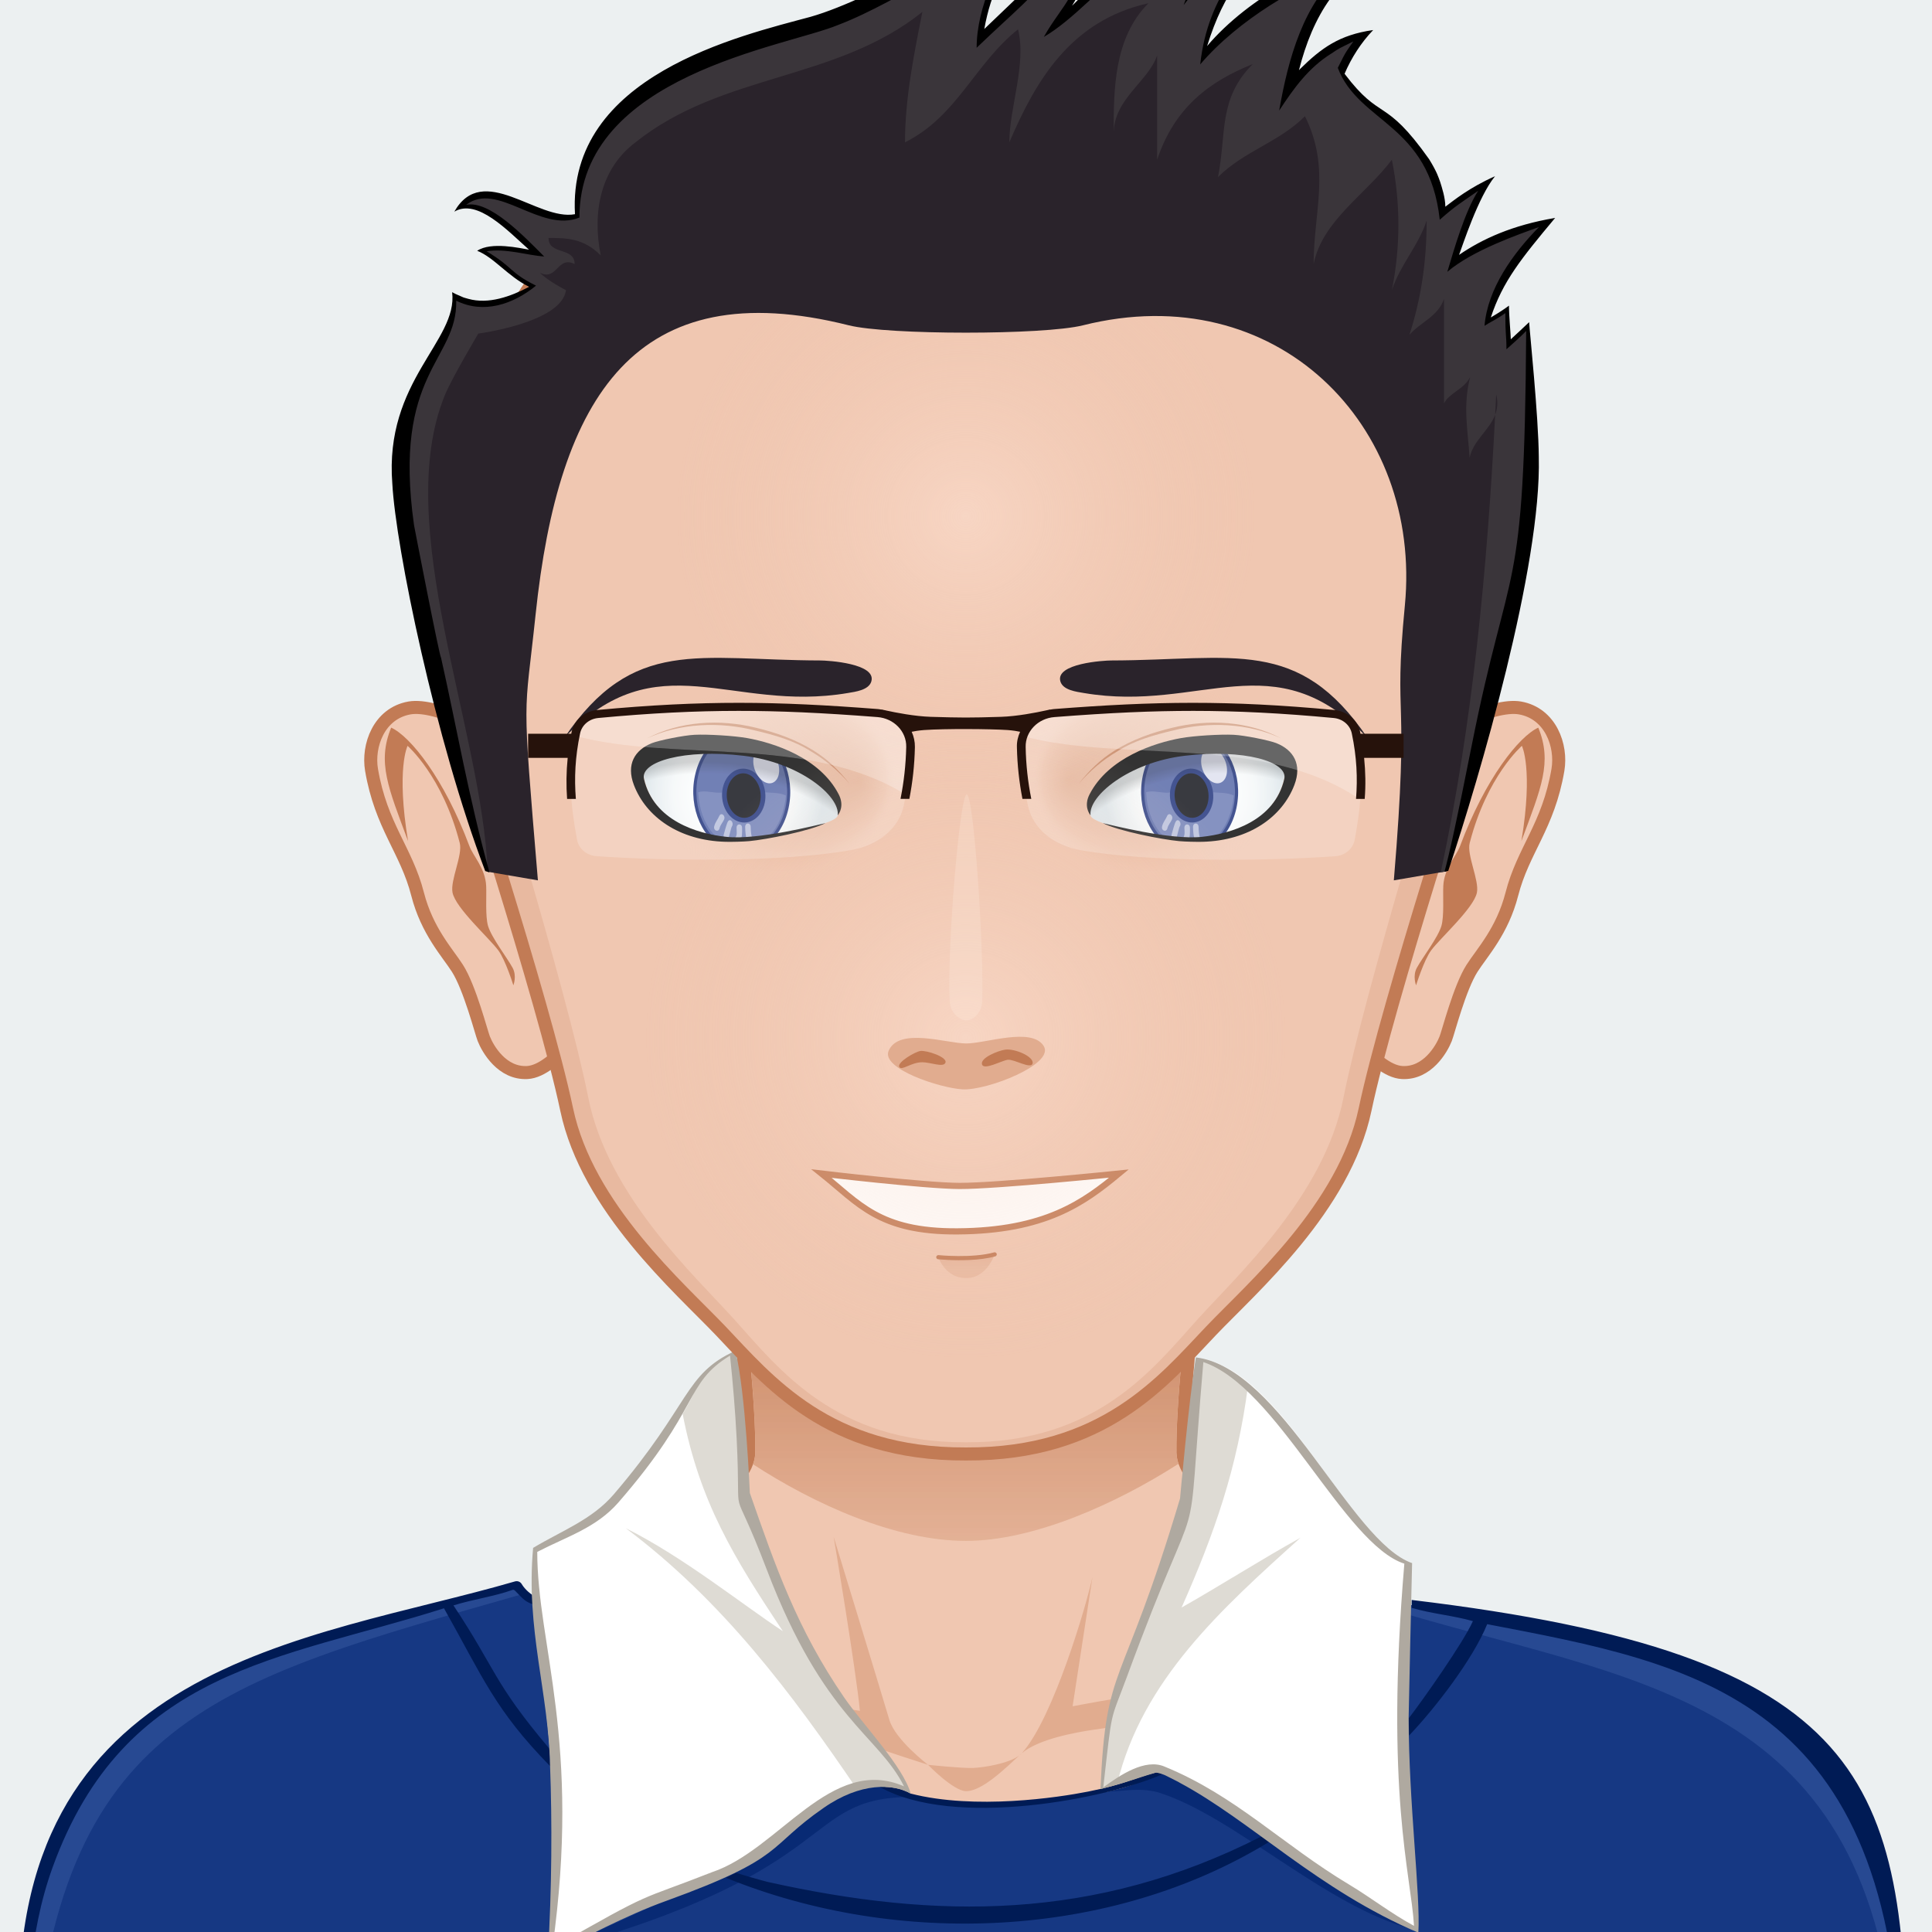 <svg xmlns="http://www.w3.org/2000/svg" version="1.1" width="800px" height="800px" xlink="http://www.w3.org/1999/xlink" style="overflow:hidden!important;"><rect width="100%" height="100%" fill="#808080" stroke="none"/><g id="svga-group-wrapper" transform="scale(4 4)"><g id="svga-group-backs-single"><path id="SvgjsPath2874" d="M225 225H-25V-25h250V225z" fill="#ecf0f1" stroke-width="none" opacity="1"></path></g><g id="svga-group-subwrapper" transform="matrix(0.9 0 0 0.9 9.986 10.234) translate(1.6365788271696354e-16 -6)"><g id="svga-group-hair-back" transform="rotate(1e-7 100 150)"><path id="SvgjsPath3874" d="M100.5,100.5h-1v-1h1V100.5z" fill="#2a232b" stroke-width="none" opacity="1"></path></g><g id="svga-group-humanbody-single"><path id="SvgjsPath2890" d="M195.417 199.778c-2.196-4.746-8.195-11.779-14.86-13.722 -8.239-2.403-26.837-5.308-33.733-6.923 -5.528-1.296-16.662-11.294-20.564-14.65 -0.7-0.6-1.273-1.839-1.287-2.76 -0.139-10.864 4.195-39.724 4.195-39.724H100 70.833c0 0 4.334 28.859 4.193 39.724 -0.011 0.921-0.587 2.16-1.285 2.76 -3.902 3.356-15.036 13.354-20.564 14.65 -6.897 1.615-25.495 4.619-33.733 7.022 -6.667 1.942-12.664 8.876-14.86 13.622 -3.708 8.008-4.584 22.5-4.584 35h100 100C200 222.278 199.123 207.786 195.417 199.778z" fill="#f0c7b1" stroke-width="none" opacity="1" stroke="none"></path><path id="SvgjsPath2891" d="M159.156 184.058c24.342 3.542 34.586 8.708 37.794 50.721H200c0-12.5-0.877-26.992-4.583-35 -2.196-4.746-8.195-11.779-14.86-13.722 -8.239-2.403-26.837-5.308-33.733-6.923 -5.528-1.296-18.242-12.069-21.643-16.35 3.36 4.704 12.791 15.605 21.054 18.46C150.188 182.61 153.48 183.232 159.156 184.058zM53.766 181.244c8.263-2.854 17.693-13.756 21.054-18.46 -3.4 4.28-16.114 15.054-21.643 16.35 -6.896 1.615-25.494 4.619-33.733 7.022 -6.665 1.942-12.664 8.876-14.86 13.622 -3.706 8.008-4.583 22.5-4.583 35h3.05c3.188-41.744 13.475-47.183 37.794-50.721C46.52 183.232 49.813 182.61 53.766 181.244z" fill="#ffe4d6" stroke-width="none" opacity="1" stroke="none"></path><path id="SvgjsPath2892" d="M95.646 197.62c0 0-5.074-1.609-7.083-2.379 -10.449-4.009-44.395-6.607-44.395-6.607s35.754 1.419 43.644 2.779c-0.458-4.767-3.017-20.004-3.017-20.004s5.149 16.815 6.409 21.057C91.878 194.734 95.646 197.62 95.646 197.62zM106.445 196.278c-0.089 0.073-0.191 0.168-0.302 0.268C106.256 196.461 106.358 196.372 106.445 196.278zM95.646 197.62c0 0 2.893 2.992 4.347 3.03 1.91 0.051 4.828-2.899 6.151-4.104 -1.265 0.957-4.159 1.391-5.31 1.436C99.504 198.033 95.646 197.62 95.646 197.62zM116.664 190.101c-1.545 0.248-4.386 0.789-4.386 0.789l2.287-14.89c-0.646 3.071-4.474 16.211-8.12 20.278 1.91-1.616 6.158-2.391 8.324-2.704 10.236-1.484 10.232-1.483 41.062-4.94C155.831 188.634 126.76 188.479 116.664 190.101z" fill="#e1ac8f" stroke-width="none" opacity="1" stroke="none"></path><path id="SvgjsPath2893" d="M195.417 199.778c-2.196-4.746-8.195-11.779-14.86-13.722 -8.239-2.403-26.837-5.308-33.733-6.923 -5.528-1.296-16.662-11.294-20.564-14.65 -0.7-0.6-1.273-1.839-1.287-2.76 -0.139-10.864 4.195-39.724 4.195-39.724H100 70.833c0 0 4.334 28.859 4.193 39.724 -0.011 0.921-0.587 2.16-1.285 2.76 -3.902 3.356-15.036 13.354-20.564 14.65 -6.897 1.615-25.495 4.619-33.733 7.022 -6.667 1.942-12.664 8.876-14.86 13.622 -3.708 8.008-4.584 22.5-4.584 35h100 100C200 222.278 199.123 207.786 195.417 199.778z" fill="none" stroke="#c27b55" stroke-width="1.5" opacity="1"></path></g><g id="svga-group-chinshadow-single"><path id="SvgjsPath3145" d="M75.517 163.052c6.979 4.54 16.307 8.814 24.485 8.814 7.828 0 17.345-4.309 24.458-8.869 -0.145-0.428-0.233-0.862-0.239-1.264 -0.126-9.877 3.345-34.021 4.076-38.983H71.703c0.73 4.963 4.202 29.106 4.074 38.982C75.772 162.146 75.676 162.603 75.517 163.052z" fill="url(#SvgjsLinearGradient3146)" opacity="1"></path></g><g id="svga-group-clothes-single" ><path id="SvgjsPath4252" d="M151.119 179.24c-1.169 17.511 0.778 37.348 0.778 37.348 -8.557-3.703-24.938-17.078-29.373-18.164 -4.474 2.39-7.042 2.32-8.15 2.601 -6.551 1.097-16.591 2.793-24.333-1.148 -2.057 0.038-4.301 0.78-6.503 2.433 -14.313 10.724-24.088 11.687-31.542 16.842 1.802-30.226-1.067-29.88-1.743-40.21 -1.313-0.494-1.503-0.686-2.198-1.931 -11.285 3.505-33.28 6.635-44.27 17.565 -9.797 9.743-12.963 25.098-11.355 39.018 60.296-0.651 154.574-1.435 215.17-0.838C208.484 188.103 184.687 187.925 151.119 179.24z" fill="#163883" stroke-width="none" opacity="1"></path><path id="SvgjsPath4253" d="M122.058 200.77c-2.26-0.563-4.039-0.075-5.735-0.076 1.416-0.26 3.443-0.796 6.202-2.27 3.903 0.958 20.003 13.108 28.935 18.133C141.348 213.958 130.793 203.448 122.058 200.77zM93.658 201.305c-1.216-0.361-2.424-0.823-3.617-1.429 -2.057 0.038-4.301 0.78-6.503 2.433 -11.353 8.505-23.97 13.47-30.718 16.655C86.366 209.735 80.769 201.455 93.658 201.305z" fill="#082a74" stroke-width="none" opacity="1"></path><path id="SvgjsPath4254" d="M49.185 177.937c-35.389 10.12-53.816 14.299-56.599 55.654 -0.052 0.001-0.105 0.002-0.158 0.002 -0.609-5.283-0.528-10.772 0.34-16.083 1.416-8.686 4.938-16.889 11.016-22.935 10.99-10.931 32.985-14.061 44.27-17.565C48.092 177.08 49.149 177.871 49.185 177.937zM151.119 179.24c-0.009 0.138-0.216 0.975-0.224 1.111 27.9 8.159 54.292 10.078 56.23 52.399 0.155 0.001 0.317 0.003 0.473 0.004C208.484 188.103 182.822 184.752 151.119 179.24z" fill="#274992" stroke-width="none" opacity="1"></path><path id="SvgjsPath4255" d="M208.188 233.074c0 0-30.844 0.408-51.32 0.528 -13.87 0.089-27.734 0.164-41.604 0.223 -89.418 0.32-93.853-0.081-123.482-0.081 0 0-0.512-2.865-0.628-5.683 -1.741-42.366 33.358-44.661 56.99-51.536 0.296-0.086 0.613 0.04 0.769 0.306 0.404 0.69 1.153 1.216 1.216 1.248 0.01 0.362 0.032 0.714 0.055 1.078 -0.876-0.331-1.002-0.491-1.999-1.523 -0.093-0.1-0.197-0.18-0.322-0.136 -2.094 0.759-4.597 1.094-6.8 1.789 4.908 7.375 4.512 8.756 11.027 16.468 0.009 0.097 0.075 1.446 0.087 2.015 -6.347-6.477-7.729-10.213-12.204-18.152 -18.695 5.934-36.75 6.94-45.03 29.829 -2.725 7.542-3.244 16.485-2.368 24.214 65.178-0.707 149.228-1.39 214.963-0.839 -0.768-42.858-23.644-46.791-47.574-51.378 -1.633 4.021-5.957 9.634-8.979 12.803 -0.022-0.649-0.043-1.313-0.055-1.962 1.651-2.145 6.289-8.719 7.391-11.192 -2.355-0.663-4.701-0.836-7.045-1.528 0-0.312 0-0.606 0-0.905C203.73 184.932 208.188 199.237 208.188 233.074zM122.621 198.697c-0.242-0.101-0.483-0.165-0.728-0.197 -2.59 0.632-3.484 1.342-7.833 2.2 -3.443 0.681-12.983 2.123-20.4 0.233 0.039 0.108 0 0 0 0 -1.128-0.623-2.23-0.805-3.57-0.773C98.597 204.991 116.228 201.534 122.621 198.697zM134.848 206.507c-0.298-0.211-0.584-0.419-0.869-0.641 -19.135 9.753-37.45 9.533-56.787 5.223 -1.223-0.318-2.434-0.674-3.635-1.047 -0.374 0.198-0.759 0.398-1.157 0.571C92.217 218.667 116.646 217.646 134.848 206.507z" fill="#001b55" stroke-width="none" opacity="1"></path><path id="SvgjsPath4256" d="M52.045 219.328c1.863-31.071-2.873-33.865-1.708-46.65 3.715-2.175 7.4-2.84 9.259-5.004 8.871-10.374 7.834-14.805 13.599-17.518 1.146 4.797 1.841 16.058 1.848 16.205 4.352 12.899 7.315 18.411 10.881 23.596 2.071 3.004 6.493 7.614 7.551 10.751 -2.126-1.067-5.81-1.07-9.892 1.774 -6.618 4.571-4.228 5.659-18.017 10.661C60.675 214.903 56.454 217.294 52.045 219.328zM150.818 192.144c-0.004-0.317 0.354-16.318 0.396-17.648 -7.095-2.599-14.646-22.281-24.338-23.615 -2.861 17.897 0.537 11.463-7.986 33.135 -2.105 5.354-2.9 7.377-3.289 16.253 0.218-0.057 0.595-0.158 0.614-0.158l0 0c2.938-0.774 3.918-1.239 5.703-1.721 0.912 0.188 2.43 0.969 2.712 1.193l-0.008-0.012c8.231 4.395 15.909 12.32 27.32 17.195C152.173 212.465 150.818 201.795 150.818 192.144z" fill="#ffffff" stroke-width="none" opacity="1"></path><path id="SvgjsPath4257" d="M117.407 199.781c-0.363 0.104-0.75 0.211-1.192 0.328 -0.02 0-0.396 0.102-0.614 0.158 0.389-8.876 1.184-10.899 3.289-16.253 8.523-21.672 5.125-15.237 7.986-33.135 1.941 0.266 3.798 1.415 5.582 3.085 -1.227 9.5-3.84 17-7.646 25.567 4.461-2.522 9.298-5.611 13.672-8.026C129.391 179.69 120.304 187.877 117.407 199.781zM93.475 200.708c-1.059-3.137-5.48-7.747-7.551-10.751 -3.566-5.185-6.529-10.696-10.881-23.596 -0.007-0.147-0.702-11.408-1.848-16.205 -3.646 1.714-3.34 2.955-5.771 7.11 1.958 10.127 5.915 16.565 11.527 24.985 -4.784-3.154-11.462-8.545-18.071-11.847 11.134 8.348 19.139 19.045 26.653 30.108C89.972 199.77 92.066 200.003 93.475 200.708z" fill="#dedbd4" stroke-width="none" opacity="1"></path><path id="SvgjsPath4258" d="M86.015 189.896c-5.437-7.907-7.91-15.09-10.862-23.54 0 0-0.482-11.635-1.662-16.356 -5.941 2.726-5.056 6.065-13.979 16.499 -2.523 2.937-5.948 4.17-9.286 6.17 -0.856 9.399 1.783 16.584 1.95 25.104 0.238 6.276 0.213 14.08-0.253 21.732 4.45-2.042 8.725-4.477 13.68-6.258 13.805-5.006 11.434-6.111 18.043-10.674 4.265-2.973 8.018-2.779 10.014-1.64C92.757 197.76 88.146 192.987 86.015 189.896zM70.813 209.965c-8.755 3.447-6.354 1.844-18.373 8.736 3.358-23.819-1.74-34.836-1.74-45.571 3.458-1.789 6.78-2.763 9.33-5.682 9.546-10.978 7.557-13.666 12.843-16.896 0.331 3.15 0.595 6.323 0.761 9.506 0.563 11.263-0.939 3.57 3.492 15.177 6.549 17.153 12.799 18.935 15.762 24.862C84.479 196.433 78.493 207.405 70.813 209.965zM150.93 192.142c-0.006-0.438 0.389-17.628 0.397-17.721 -7.108-2.46-15.008-22.473-24.872-23.66 -0.834 5.126-1.819 16.224-1.819 16.224 -6.725 22.526-8.516 18.624-9.153 33.432 0.003 0 0.713-0.197 0.76-0.2 2.804-0.74 3.87-1.207 5.651-1.716 0.281 0.055 0.739 0.195 1.013 0.316 0.038 0.02 1.7 0.839 1.664 0.851 8.283 4.426 15.938 12.374 27.474 17.26C152.314 212.718 150.93 201.899 150.93 192.142zM144.088 211.398c-7.721-4.629-13.066-10.239-21.258-13.583 -2.219-0.936-5.073 0.968-7.025 2.402 1.077-9.418 0.707-7.281 2.708-12.69 9.219-25.037 6.64-10.866 8.801-36.229 8.454 2.822 16.191 20.952 23.12 23.187 -2.226 26.343 0.761 35.685 1.113 41.66C148.972 214.759 146.59 212.896 144.088 211.398z" fill="#afa9a0" stroke-width="none" opacity="1"></path></g><g id="svga-group-head" transform="rotate(1e-7 100 150)"><g id="svga-group-ears-left" ><path id="SvgjsPath3879" d="M47.218 81.505c-0.967-2.487-8.082-6.002-11.21-5.447 -3.538 0.627-4.838 4.356-4.369 7.119 1.103 6.487 3.996 9.219 5.296 14.286 1.096 4.273 3.433 6.732 4.588 8.548 1.42 2.228 2.73 7.341 3.023 8.087 0.463 1.18 2.103 4.043 5.002 3.896 3.333-0.172 7.545-6.688 7.614-8.135C57.544 102.009 49.733 87.979 47.218 81.505z" fill="#f0c7b1" stroke="#c27b55" stroke-width="1.5" opacity="1"></path><path id="SvgjsPath3880" d="M47.953 107.96c0 0 0.429-1.071-0.094-2.022 -0.672-1.223-2.423-3.468-2.821-4.811 -0.325-1.098-0.16-3.445-0.213-4.593 -0.094-2.03-1.492-3.42-1.927-4.585 -2.914-7.793-6.792-12.623-9-13.626 -1.633 3.989-0.339 6.907 1.94 13.045 -1.375-8.342-0.054-10.95-0.054-10.95s4.018 3.465 6.001 11.172c0.359 1.391-1.111 4.294-0.83 5.705 0.352 1.772 4.184 5.201 5.257 6.635C47.049 105.047 47.953 107.96 47.953 107.96z" fill="#c27b55" stroke-width="none" opacity="1"></path></g><g id="svga-group-ears-right" ><path id="SvgjsPath3881" d="M152.52 81.505c0.967-2.487 8.082-6.002 11.211-5.447 3.539 0.627 4.838 4.356 4.369 7.119 -1.104 6.487-3.996 9.219-5.297 14.286 -1.096 4.273-3.434 6.732-4.588 8.548 -1.42 2.228-2.73 7.341-3.023 8.087 -0.463 1.18-2.104 4.043-5.002 3.896 -3.332-0.172-7.545-6.688-7.613-8.135C142.193 102.009 150.006 87.979 152.52 81.505z" fill="#f0c7b1" stroke="#c27b55" stroke-width="1.5" opacity="1"></path><path id="SvgjsPath3882" d="M151.785 107.96c0 0-0.43-1.071 0.094-2.022 0.672-1.223 2.424-3.468 2.82-4.811 0.324-1.098 0.16-3.445 0.215-4.593 0.094-2.03 1.49-3.42 1.926-4.585 2.914-7.793 6.793-12.623 9-13.626 1.633 3.989 0.338 6.907-1.939 13.045 1.375-8.342 0.053-10.95 0.053-10.95s-4.018 3.465-6.002 11.172c-0.357 1.391 1.111 4.294 0.83 5.705 -0.352 1.772-4.184 5.201-5.256 6.635C152.689 105.047 151.785 107.96 151.785 107.96z" fill="#c27b55" stroke-width="none" opacity="1"></path></g><g id="svga-group-faceshape-wrap" ><g id="svga-group-faceshape-single" ><path id="SvgjsPath3142" d="M100.002 0.867C66.384 0.92 39.082 28.536 39.134 62.56c0.009 5.403 0.704 10.642 2.002 15.634h0.001c0.012 0.054 10.289 31.434 12.948 44.055 2.38 11.298 12.959 20.462 17.72 25.456 5.47 5.742 12.307 14.237 28.197 14.162 15.889 0.075 22.727-8.42 28.197-14.162 4.761-4.994 15.34-14.158 17.72-25.456 2.659-12.621 12.937-44 12.947-44.055h0.002c1.298-4.992 1.994-10.231 2.002-15.634C160.923 28.536 133.62 0.92 100.002 0.867z" fill="#f0c7b1" stroke-width="none" opacity="1"></path><path id="SvgjsPath3143" d="M133.47 11.063c14.604 11.197 24.131 29.487 24.1 50.155 -0.008 5.403-0.664 10.643-1.892 15.634h-0.002c-0.011 0.054-9.73 31.432-12.246 44.052 -2.251 11.3-12.256 20.462-16.76 25.458 -5.173 5.742-11.64 14.237-26.667 14.162 -15.028 0.075-21.495-8.42-26.668-14.162 -4.502-4.996-14.508-14.158-16.759-25.458 -2.516-12.62-12.235-43.998-12.247-44.052h-0.001c-1.228-4.992-1.885-10.231-1.893-15.634 -0.03-20.668 9.497-38.958 24.101-50.154 -16.522 11.041-27.433 29.982-27.4 51.496 0.009 5.403 0.704 10.642 2.002 15.634h0.001c0.012 0.054 10.289 31.434 12.948 44.055 2.38 11.298 12.959 20.462 17.72 25.456 5.47 5.742 12.307 14.237 28.197 14.162 15.889 0.075 22.727-8.42 28.197-14.162 4.761-4.994 15.34-14.158 17.72-25.456 2.659-12.621 12.937-44 12.947-44.055h0.002c1.298-4.992 1.994-10.231 2.002-15.634C160.903 41.046 149.992 22.104 133.47 11.063z" fill="#e8b9a0" stroke-width="none" opacity="1"></path><path id="SvgjsPath3144" d="M100.002 0.867C66.384 0.92 39.082 28.536 39.134 62.56c0.009 5.403 0.704 10.642 2.002 15.634h0.001c0.012 0.054 10.289 31.434 12.948 44.055 2.38 11.298 12.959 20.462 17.72 25.456 5.47 5.742 12.307 14.237 28.197 14.162 15.889 0.075 22.727-8.42 28.197-14.162 4.761-4.994 15.34-14.158 17.72-25.456 2.659-12.621 12.937-44 12.947-44.055h0.002c1.298-4.992 1.994-10.231 2.002-15.634C160.923 28.536 133.62 0.92 100.002 0.867z" fill="none" stroke="#c27b55" stroke-width="1.5" opacity="1"></path></g></g><g id="svga-group-mouth-single" transform="matrix(0.95 0 0 0.95 5.025 6.781) translate(0 -1)"><path id="SvgjsPath4292" d="M100.2 142.947c-2.832 0.144-3.644-2.753-3.644-2.753s3.931 0.565 6.991-0.353C103.548 139.842 102.692 142.822 100.2 142.947z" fill="url(#SvgjsLinearGradient4293)" opacity="1"></path><path id="SvgjsPath4296" d="M100.488 140.76c-1.984 0.1-3.765-0.077-3.877-0.089 -0.138-0.014-0.238-0.136-0.224-0.272 0.015-0.138 0.143-0.233 0.274-0.224 0.041 0.003 4.096 0.405 6.738-0.337 0.131-0.032 0.271 0.041 0.309 0.174s-0.04 0.27-0.173 0.308C102.601 140.582 101.517 140.708 100.488 140.76z" fill="#c27b55" stroke-width="none" opacity="1"></path><path id="SvgjsPath4297" d="M82.5 130.299c0 0 12.532 1.486 16.718 1.499 4.553 0.012 19.282-1.499 19.282-1.499 -4.258 3.534-8.943 6.932-19.555 6.999C89.453 137.359 87.021 133.912 82.5 130.299z" fill="#ffffff" stroke-width="none" opacity="1"></path><path id="SvgjsPath4298" d="M82.5 130.299c0 0 12.532 1.486 16.718 1.499 4.553 0.012 19.282-1.499 19.282-1.499 -4.258 3.534-8.943 6.932-19.555 6.999C89.453 137.359 87.021 133.912 82.5 130.299z" fill="none" stroke="#c27b55" stroke-width="0.75" opacity="1"></path></g><g id="svga-group-eyes-left" transform="matrix(0.9 0 0 0.9 7.398 8.087) translate(0 2)"><g id="svga-group-eyesback-left"><path id="SvgjsPath3208" d="M61.752 82.523c-0.506-2.285 5.191-3.973 12.711-3.051 7.518 0.923 12.738 5.524 12.052 7.844 -0.38 1.286-10.639 3.245-14.253 2.847C68.598 89.758 62.974 88.04 61.752 82.523z" fill="url(#SvgjsRadialGradient3209)" opacity="1"></path></g><g id="svga-group-eyesiriswrapper-left" transform="translate(0.25 0.25)"><g id="svga-group-eyesiriscontrol-left" transform="translate(9.999999961429751e-8 5.838672220806777e-17)"><g id="svga-group-eyesiris-left" transform="matrix(0.8 0 0 0.8 14.8 16.8)"><path id="SvgjsPath3308" d="M81.235 86.526c-1.086 5.079-5.203 8.071-9.202 6.676 -3.996-1.394-6.356-6.647-5.269-11.727 1.085-5.083 5.211-8.075 9.208-6.679C79.965 76.189 82.322 81.442 81.235 86.526z" fill="#4e60a3" stroke="#152975" stroke-width="0.5" opacity="1"></path><path id="SvgjsPath3309" d="M81.056 84.591c-0.553 5.639-3.844 8.577-7.441 8.271 -3.323-0.285-6.293-3.404-6.57-8.791 1.15-0.42 2.676 0.263 4.014 0.002 -0.003 0.062-0.02 0.117-0.021 0.18 -0.109 2.068 1.195 3.87 2.908 4.017 1.72 0.146 3.197-1.419 3.303-3.486 0.012-0.269-0.001-0.534-0.033-0.789C78.409 84.225 79.869 83.999 81.056 84.591z" fill="#6777b2" stroke-width="none" opacity="1"></path><path id="SvgjsPath3310" d="M75.084 80.814c-1.65-0.6-3.334 0.599-3.76 2.69 -0.426 2.081 0.567 4.26 2.217 4.861 1.65 0.603 3.333-0.598 3.764-2.68C77.733 83.595 76.737 81.417 75.084 80.814z" fill="#000000" stroke-width="none" opacity="0.9"></path><path id="SvgjsPath3311" d="M75.084 80.814c-1.65-0.6-3.334 0.599-3.76 2.69 -0.426 2.081 0.567 4.26 2.217 4.861 1.65 0.603 3.333-0.598 3.764-2.68C77.733 83.595 76.737 81.417 75.084 80.814z" fill="none" stroke="#152975" stroke-width="0.75" opacity="1"></path><path id="SvgjsPath3312" d="M70.451 89.818c-0.157 0.695-1.008 0.399-0.854-0.298 0.153-0.673 0.562-1.086 0.818-1.679 0.276-0.633 1.039-0.067 0.762 0.567C70.965 88.897 70.572 89.273 70.451 89.818L70.451 89.818zM71.807 88.71c-0.234 0.348-0.542 1.638-0.675 2.06 -0.211 0.672 0.642 0.961 0.851 0.298 0.073-0.229 0.32-1.373 0.45-1.563C72.799 88.958 72.18 88.16 71.807 88.71L71.807 88.71zM73.646 92.031c0.459-0.676 0.413-1.45 0.403-2.292 -0.007-0.723-0.888-0.724-0.882 0 0.007 0.465 0.115 1.114-0.146 1.498C72.65 91.781 73.271 92.579 73.646 92.031L73.646 92.031zM74.545 89.599c0.009 0.697 0.074 1.377 0.236 2.044 0.169 0.69 1.021 0.396 0.854-0.298 -0.142-0.576-0.2-1.144-0.205-1.746C75.421 88.875 74.54 88.875 74.545 89.599L74.545 89.599z" fill="#ffffff" stroke-width="none" opacity="0.5"></path><path id="SvgjsPath3313" d="M79.246 82.364c-0.868 0.663-2.174 0.066-2.916-1.334 -0.738-1.402-0.63-3.077 0.242-3.738 0.868-0.667 2.175-0.068 2.91 1.333C80.225 80.027 80.118 81.7 79.246 82.364z" fill="#ffffff" stroke-width="none" opacity="0.8"></path></g></g></g><g id="svga-group-eyesfront-left"><path id="SvgjsPath3230" d="M53.294 83c0.809 10.899 11.637 23.583 20.506 22.236 10.498 0.106 20.864-7.868 20.864-22.305s-5.087-26.528-21.127-26.528C62.037 56.402 53.294 68.563 53.294 83zM61.752 82.523c-0.506-2.285 5.191-3.973 12.711-3.051 7.518 0.923 12.738 5.524 12.052 7.844 -0.38 1.286-10.639 3.245-14.253 2.847C68.598 89.758 62.974 88.04 61.752 82.523z" fill="#f0c7b1" stroke-width="none" opacity="1"></path><path id="SvgjsPath3231" d="M72.262 90.163c3.614 0.398 13.873-1.561 14.253-2.847 0.687-2.32-4.534-6.921-12.052-7.844C68.003 78.68 62.9 79.816 61.907 81.6c0.898-6.4 7.7-11.397 15.987-11.434 8.911-0.037 16.148 5.676 16.172 12.765 0.021 7.088-7.185 12.862-16.095 12.902 -8.913 0.037-16.149-5.676-16.173-12.764 0-0.105 0.016-0.208 0.019-0.313C63.147 88.083 68.651 89.764 72.262 90.163z" fill="url(#SvgjsRadialGradient3232)" opacity="1"></path><path id="SvgjsPath3236" d="M61.752 82.523c-0.506-2.285 5.191-3.973 12.711-3.051 7.518 0.923 12.738 5.524 12.052 7.844 -0.38 1.286-10.639 3.245-14.253 2.847C68.598 89.758 62.974 88.04 61.752 82.523z" fill="url(#SvgjsRadialGradient3237)" opacity="1"></path><path id="SvgjsPath3240" d="M62.148 77.417c4.208-1.978 9.35-2.16 13.838-1.005 2.404 0.561 4.965 1.285 7.063 2.638 1.945 1.135 3.525 2.5 5.002 4.19 -1.342-1.701-2.773-3.118-4.623-4.27 -2.276-1.416-4.769-2.294-7.364-2.916C71.478 74.928 66.342 75.184 62.148 77.417z" fill="#c27b55" stroke-width="none" opacity="1"></path><path id="SvgjsPath3241" d="M62.769 78.02c0.88-0.352 4.065-1 5.456-1.066 1.687-0.082 5.073 0.125 6.735 0.424 3.374 0.608 9.251 2.483 11.678 7.184 0.746 1.445 0.074 2.456-0.123 2.675 0.3-2.426-4.838-6.746-12.052-7.604 -7.52-0.894-13.217 0.743-12.711 2.958 1.222 5.348 6.846 7.013 10.51 7.405 4.099 0.439 11.684-1.539 12.686-1.753 -1.999 1.009-7.524 2.095-9.767 2.303 -0.744 0.07-2.24 0.104-2.986 0.085 -5.949-0.158-10.169-3.175-11.729-7.26C59.464 80.745 60.56 78.902 62.769 78.02z" fill="#000000" stroke-width="none" opacity="1"></path></g></g><g id="svga-group-eyes-right" transform="matrix(0.9 0 0 0.9 12.562 8.087) translate(0 2)"><g id="svga-group-eyesback-right"><path id="SvgjsPath3215" d="M137.849 82.523c0.506-2.285-5.191-3.973-12.711-3.051 -7.518 0.923-12.738 5.524-12.052 7.844 0.38 1.286 10.639 3.245 14.253 2.847C131.003 89.758 136.627 88.04 137.849 82.523z" fill="url(#SvgjsRadialGradient3216)" opacity="1"></path></g><g id="svga-group-eyesiriswrapper-right" transform="translate(-0.25 0.25)"><g id="svga-group-eyesiriscontrol-right" transform="translate(9.999999961429751e-8 5.838672220806777e-17)"><g id="svga-group-eyesiris-right" transform="matrix(0.8 0 0 0.8 25.2 16.8)"><path id="SvgjsPath3314" d="M133.235 86.526c-1.086 5.079-5.202 8.071-9.201 6.676 -3.997-1.394-6.356-6.647-5.27-11.727 1.086-5.083 5.212-8.075 9.208-6.679C131.965 76.189 134.322 81.442 133.235 86.526z" fill="#4e60a3" stroke="#152975" stroke-width="0.5" opacity="1"></path><path id="SvgjsPath3315" d="M133.056 84.591c-0.553 5.639-3.844 8.577-7.44 8.271 -3.322-0.285-6.294-3.404-6.57-8.791 1.151-0.42 2.677 0.263 4.014 0.002 -0.003 0.062-0.019 0.117-0.021 0.18 -0.108 2.068 1.195 3.87 2.909 4.017 1.72 0.146 3.197-1.419 3.302-3.486 0.013-0.269-0.001-0.534-0.032-0.789C130.409 84.225 131.869 83.999 133.056 84.591z" fill="#6777b2" stroke-width="none" opacity="1"></path><path id="SvgjsPath3316" d="M127.084 80.814c-1.65-0.6-3.335 0.599-3.76 2.69 -0.427 2.081 0.567 4.26 2.217 4.861 1.65 0.603 3.334-0.598 3.765-2.68C129.733 83.595 128.736 81.417 127.084 80.814z" fill="#000000" stroke-width="none" opacity="0.9"></path><path id="SvgjsPath3317" d="M127.084 80.814c-1.65-0.6-3.335 0.599-3.76 2.69 -0.427 2.081 0.567 4.26 2.217 4.861 1.65 0.603 3.334-0.598 3.765-2.68C129.733 83.595 128.736 81.417 127.084 80.814z" fill="none" stroke="#152975" stroke-width="0.75" opacity="1"></path><path id="SvgjsPath3318" d="M122.451 89.818c-0.157 0.695-1.008 0.399-0.854-0.298 0.153-0.673 0.562-1.086 0.817-1.679 0.276-0.633 1.039-0.067 0.762 0.567C122.965 88.897 122.571 89.273 122.451 89.818L122.451 89.818zM123.807 88.71c-0.234 0.348-0.542 1.638-0.675 2.06 -0.211 0.672 0.642 0.961 0.851 0.298 0.072-0.229 0.32-1.373 0.449-1.563C124.8 88.958 124.18 88.16 123.807 88.71L123.807 88.71zM125.646 92.031c0.46-0.676 0.414-1.45 0.403-2.292 -0.007-0.723-0.889-0.724-0.882 0 0.008 0.465 0.115 1.114-0.146 1.498C124.65 91.781 125.271 92.579 125.646 92.031L125.646 92.031zM126.545 89.599c0.009 0.697 0.074 1.377 0.236 2.044 0.17 0.69 1.021 0.396 0.854-0.298 -0.143-0.576-0.201-1.144-0.205-1.746C127.422 88.875 126.54 88.875 126.545 89.599L126.545 89.599z" fill="#ffffff" stroke-width="none" opacity="0.5"></path><path id="SvgjsPath3319" d="M131.246 82.364c-0.868 0.663-2.174 0.066-2.916-1.334 -0.738-1.402-0.63-3.077 0.243-3.738 0.867-0.667 2.174-0.068 2.909 1.333C132.225 80.027 132.118 81.7 131.246 82.364z" fill="#ffffff" stroke-width="none" opacity="0.8"></path></g></g></g><g id="svga-group-eyesfront-right"><path id="SvgjsPath3250" d="M126.063 56.402c-16.04 0-21.127 12.091-21.127 26.528s10.366 22.412 20.864 22.305c8.869 1.347 19.697-11.337 20.506-22.236C146.307 68.563 137.563 56.402 126.063 56.402zM127.339 90.163c-3.614 0.398-13.873-1.561-14.253-2.847 -0.687-2.32 4.534-6.921 12.052-7.844 7.52-0.922 13.217 0.767 12.711 3.051C136.627 88.04 131.003 89.758 127.339 90.163z" fill="#f0c7b1" stroke-width="none" opacity="1"></path><path id="SvgjsPath3251" d="M127.339 90.163c-3.614 0.398-13.873-1.561-14.253-2.847 -0.687-2.32 4.534-6.921 12.052-7.844 6.46-0.792 11.563 0.345 12.556 2.128 -0.898-6.4-7.7-11.397-15.987-11.434 -8.911-0.037-16.148 5.676-16.172 12.765 -0.021 7.088 7.185 12.862 16.095 12.902 8.913 0.037 16.149-5.676 16.173-12.764 0-0.105-0.016-0.208-0.019-0.313C136.453 88.083 130.949 89.764 127.339 90.163z" fill="url(#SvgjsRadialGradient3252)" opacity="1"></path><path id="SvgjsPath3256" d="M137.849 82.523c0.506-2.285-5.191-3.973-12.711-3.051 -7.518 0.923-12.738 5.524-12.052 7.844 0.38 1.286 10.639 3.245 14.253 2.847C131.003 89.758 136.627 88.04 137.849 82.523z" fill="url(#SvgjsRadialGradient3257)" opacity="1"></path><path id="SvgjsPath3260" d="M137.452 77.417c-4.208-1.978-9.35-2.16-13.838-1.005 -2.404 0.561-4.965 1.285-7.063 2.638 -1.945 1.135-3.525 2.5-5.002 4.19 1.342-1.701 2.773-3.118 4.623-4.27 2.276-1.416 4.769-2.294 7.364-2.916C128.123 74.928 133.259 75.184 137.452 77.417z" fill="#c27b55" stroke-width="none" opacity="1"></path><path id="SvgjsPath3261" d="M136.832 78.02c-0.88-0.352-4.065-1-5.456-1.066 -1.687-0.082-5.073 0.125-6.735 0.424 -3.374 0.608-9.251 2.483-11.678 7.184 -0.746 1.445-0.074 2.456 0.123 2.675 -0.3-2.426 4.838-6.746 12.052-7.604 7.52-0.894 13.217 0.743 12.711 2.958 -1.222 5.348-6.846 7.013-10.51 7.405 -4.099 0.439-11.684-1.539-12.686-1.753 1.999 1.009 7.524 2.095 9.767 2.303 0.744 0.07 2.24 0.104 2.986 0.085 5.949-0.158 10.169-3.175 11.729-7.26C140.137 80.745 139.041 78.902 136.832 78.02z" fill="#000000" stroke-width="none" opacity="1"></path></g></g><g id="svga-group-facehighlight-single" ><path id="SvgjsPath2882" d="M141 113.974c0.035 22.622-18.292 40.994-40.938 41.025 -22.642 0.037-41.028-18.273-41.063-40.9 -0.035-22.62 18.292-41.064 40.937-41.1C122.579 72.964 140.967 91.349 141 113.974z" fill="url(#SvgjsRadialGradient2883)" opacity="1"></path><path id="SvgjsPath2886" d="M137.5 53.999c0 20.711-16.789 37.5-37.499 37.5 -20.711 0-37.501-16.789-37.501-37.5s16.79-37.5 37.501-37.5C120.711 16.499 137.5 33.288 137.5 53.999z" fill="url(#SvgjsRadialGradient2887)" opacity="1"></path></g><g id="svga-group-eyebrows-left" transform="matrix(1 0 0 1 0 0) rotate(-10.714 71.011 73.511) translate(-1 2)"><path id="SvgjsPath3434" d="M54 74.189c9.954-9.974 16.761-5.915 30.589-3.264 0.845 0.162 6.32 1.539 5.31 3.469 -0.483 0.924-2.036 0.814-2.903 0.798C73.308 74.936 66.652 65.197 54 74.189z" fill="#2a232b" stroke-width="none" opacity="1"></path></g><g id="svga-group-eyebrows-right" transform="matrix(1 0 0 1 0 0) rotate(10.714 128.988 73.511) translate(1 2)"><path id="SvgjsPath3435" d="M146 74.189c-9.953-9.974-16.761-5.915-30.589-3.264 -0.846 0.162-6.32 1.539-5.311 3.469 0.483 0.924 2.036 0.814 2.903 0.798C126.691 74.936 133.348 65.197 146 74.189z" fill="#2a232b" stroke-width="none" opacity="1"></path></g><g id="svga-group-nose-single" ><path id="SvgjsPath3020" d="M91.115 115.499c-0.878 2.064 5.934 4.292 8.519 4.429 2.8 0.147 10.646-2.9 9.316-4.992 -1.399-2.195-6.643-0.286-8.906-0.286C97.792 114.649 92.291 112.745 91.115 115.499z" fill="#e1ac8f" stroke-width="none" opacity="1" stroke="none"></path><path id="SvgjsPath3021" d="M101.857 117.058c-0.23-0.759 1.876-1.584 2.657-1.694 1.101-0.16 3.36 0.802 3.158 1.592 -0.184 0.698-2.148-0.533-2.86-0.429C104.078 116.634 102.075 117.769 101.857 117.058zM94.974 116.811c0.968 0 2.404 0.623 2.668 0.074 0.315-0.655-2.139-1.461-2.86-1.372 -0.596 0.07-2.733 1.315-2.439 1.839C92.617 117.833 93.698 116.811 94.974 116.811z" fill="#c27b55" stroke-width="none" opacity="1" stroke="none"></path><path id="SvgjsPath3022" d="M100.089 111.999c0.607 0 1.742-0.74 1.792-2.23 0.201-6.008-0.956-23.833-1.792-23.77 -0.78 0.059-2.267 17.637-1.948 23.77C98.22 111.271 99.404 111.999 100.089 111.999z" fill="#fff5ef" stroke-width="none" opacity="0.2" stroke="none"></path></g><g id="svga-group-beardwrap" ><g id="svga-group-beard-single" ><path id="SvgjsPath3018" d="M100,18.13L100,18.13L100,18.13L100,18.13z" fill="#2a232b" stroke-width="none" opacity="1"></path></g></g><g id="svga-group-mustache-single" ><path id="SvgjsPath3016" d="M100,18.13L100,18.13L100,18.13L100,18.13z" fill="#2a232b" stroke-width="none" opacity="1"></path></g><g id="svga-group-hair-front" ><path id="SvgjsPath3876" d="M44.974,94.895c-2.423-8.815-3.728-16.533-5.54-24.585l0.083-0.019c-0.686-1.689-3.162-15.06-3.185-15.204c-2.525-17.77,4.993-18.784,4.84-26.198c3.165,1.585,6.242,0.799,9.019-1.365c-2.918-1.499-1.997-1.736-5.872-4.095c2.731-0.472,4.326,0.165,6.646,0.454c-1.983-1.983-5.875-6.028-8.404-5.492l-0.165-0.354c3.661-2.857,8.548,3.091,12.954,1.48C55.483,3.144,79.417-0.256,85.242-2.689c7.755-2.951,15.856-9.441,21.553-10.021c-3.225,3.241-5.2,8.449-5.347,12.358c4.698-4.486,5.03-4.355,12.151-12.264c0,6.364-1.763,7.163-4.051,10.898c6.211-4.07,13.955-15.489,25.881-17.235l0.131,0.37c-4.298,2.532-7.624,6.804-9.898,12.708c2.257-2.726,5.451-5.683,8.986-6.218l0.133,0.369c-2.215,1.325-6.554,5.742-7.547,13.138c4.381-4.893,11.35-8.948,16.134-10.48l0.187,0.346c-4.392,3.573-6.153,9.828-7.146,15.146c3.08-4.58,4.872-5.624,8.747-7.548c-1.247,1.865-1.166,1.539-2.158,3.566c2.396,6.123,10.313,6.361,11.666,17.059c1.63-1.424,2.277-1.781,4.151-3.092l0.282,0.272c-1.408,2.187-2.569,6.06-3.342,8.652c2.78-2.123,7.073-3.687,10.096-4.778l0.211,0.328c-2.551,2.593-5.648,6.546-6.162,10.834c1-0.592,1.048-0.524,2.35-1.466c0,3.081,0.105,2.688,0.127,4.105c1.257-1.125,1.45-1.282,2.276-2.181c-0.183,32.362-1.845,25.912-6.317,48.466c-0.784,3.963-2.171,10.883-3.061,14.207l-6.049,1.039c1.87-22.394-0.093-17.512,1.267-31.604c2.012-20.779-14.804-37.812-37.025-32.237c-4.496,1.128-22.44,1.127-26.934,0c-24.547-6.163-33.391,8.18-36.026,33.278c-1.291,12.318-1.607,8.161,0.267,30.563L44.974,94.895z" fill="#2a232b" stroke-width="none" opacity="1"></path><path id="SvgjsPath3877" d="M162.376,34.359c-0.021-1.418-0.127-1.024-0.127-4.105c-1.302,0.941-1.35,0.874-2.35,1.466c0.514-4.288,3.611-8.241,6.162-10.834l-0.211-0.328c-3.022,1.092-7.315,2.655-10.096,4.778c0.772-2.592,1.934-6.465,3.342-8.652l-0.282-0.272c-1.874,1.311-2.521,1.668-4.151,3.092c-1.353-10.697-9.27-10.936-11.666-17.059c0.992-2.027,0.911-1.701,2.158-3.566c-3.875,1.924-5.667,2.968-8.747,7.548c0.993-5.318,2.755-11.573,7.146-15.146l-0.187-0.346c-4.784,1.532-11.753,5.587-16.134,10.48c0.993-7.396,5.332-11.813,7.547-13.138l-0.133-0.369c-3.535,0.535-6.729,3.493-8.986,6.218c2.274-5.904,5.601-10.176,9.898-12.708l-0.131-0.37c-11.926,1.746-19.67,13.165-25.881,17.235c2.288-3.735,4.051-4.535,4.051-10.898c-7.121,7.909-7.453,7.778-12.151,12.264c0.146-3.909,2.122-9.118,5.347-12.358c-5.696,0.58-13.797,7.069-21.553,10.021C79.417-0.256,55.483,3.144,55.35,19.518c-4.406,1.611-9.293-4.337-12.954-1.48l0.165,0.354c2.529-0.537,6.421,3.508,8.404,5.492c-2.319-0.289-3.915-0.926-6.646-0.454c3.875,2.359,2.954,2.596,5.872,4.095c-2.777,2.164-5.854,2.95-9.019,1.365c0.153,7.415-7.366,8.429-4.84,26.198c0.023,0.144,2.499,13.515,3.185,15.204l-0.083,0.019c1.812,8.052,3.117,15.771,5.54,24.585L45,94.899c-0.661-16.442-11.02-39.816-4.941-54.788C40.852,38.156,43.92,33,43.92,33s9.627-1.264,10.08-5c0,0-2-1-3-2c2,1,2-2,4-1c0-2-3-1-3-3c2,0,4,0,6,2c-1-5,0-10,4-13C72,3,85,4,95-4c-1,5-2,10-2,15c6-3,8-9,13-13c1,4-1,9-1,13c3-7,7-14,16-16c-4,4-4,10-4,15c0-4,4-6,5-9c0,4,0,8,0,12c2-6,6-9,11-11c-4,4-3,8-4,13c3-3,7-4,10-7c3,6,1,11,1,17c1-5,6-8,9-12c1,5,1,10,0,15c1-3,3-5,4-8c0,4.86-0.668,9.062-1.98,13.142c1.255-1.452,3.304-2.111,3.98-4.142c0,4.325,0,7.904,0,12.027c0.58-1.192,2.29-1.608,3-3.027c-0.854,3.413-0.254,6.103-0.059,9.302c0.371-1.96,2.258-3.162,2.94-4.967c0.04-0.778,0.081-1.557,0.118-2.335c0.229,0.912,0.135,1.664-0.118,2.335c-0.912,17.771-2.593,35.516-6.256,52.628l0.648-0.111c0.89-3.324,2.276-10.244,3.061-14.207c4.473-22.554,6.135-16.104,6.317-48.466C163.826,33.078,163.633,33.235,162.376,34.359z" fill="#3a353a" stroke-width="none" opacity="1"></path><path id="SvgjsPath3878" d="M167.779,19.695c-4.949,0.834-8.406,2.438-11.05,4.25c0.385-1.005,2.193-6.67,4.14-9.05c-2.99,1.333-4.72,2.763-5.72,3.51c0-1.032-0.398-2.224-0.59-2.84c-0.189-0.515-0.348-1.117-1.271-2.62c-5.171-7.296-5.494-4.244-9.729-9.83c0.772-1.811,1.889-3.572,3.29-5.03c-3.908,0.555-5.965,2.075-8.44,4.51c-0.04,0.04-0.07,0.08-0.1,0.12c1.551-6.126,4.59-11.437,10.56-13.43c-7.384-0.268-16.525,5.192-21.12,10.64c1.984-6.381,4.646-9.421,8.601-12.25c-2.846-0.421-5.635,0.742-7.841,2.58c2.541-4.397,6.317-7.899,9.351-9.53c-0.431-0.01-0.94-0.04-1.5,0c-0.777-0.199-5.479,0.566-7.16,1.29c-8.329,3.252-14.389,10.822-16.99,13.28c1.916-3.098,2.01-5.298,1.66-8.52c-0.655,0.563-11.615,11.055-11.75,11.19c0.777-4.309,2.245-6.937,5.02-10.79c-4.947-0.926-17.332,7.217-25.01,9.39c-8.044,2.179-28.004,6.723-27.09,22.7c-4.295,0.819-10.584-6.077-13.88-0.29c2.646-1.57,6.151,2.21,8.59,4.37c-1-0.163-4.343-0.948-5.96,0.13c1.894,0.735,3.55,2.932,5.89,4.1c0.03,0.01,0.06,0.02,0.09,0.04c-2.139,1.128-4.667,2.034-6.99,1.39c-0.35-0.1-0.58-0.16-0.58-0.17c-0.27-0.12-0.56-0.24-0.87-0.38h-0.01l-0.01-0.01c-0.13-0.07-0.26-0.14-0.4-0.21c0.695,5.608-7.817,10.155-6.88,22.02c0.385,7.301,4.949,29.508,10.686,44.566l0.483,0.144c-2.392-8.626-3.777-16.74-5.569-24.701c-0.156,0-3.073-15.044-3.1-15.21c-2.506-17.631,4.994-18.91,4.85-25.84c3.121,1.561,6.532,0.436,9.18-1.73c-3.118-1.551-2.453-1.988-5.68-3.95c2.163-0.374,4.803,0.483,6.62,0.6c-2.346-2.346-6.299-6.51-8.98-5.94c3.568-2.785,8.497,3.271,13.03,1.46c0-16.383,23.723-19.635,29.77-22.16c7.271-2.766,16.283-9.476,20.939-9.95c-2.44,2.458-5.02,7.901-5.02,12.58c4.834-4.638,5.31-4.615,12.16-12.22c0,6.014-2.247,7.088-4.431,10.97c6.414-3.698,14.179-15.828,26.49-17.63c-5.154,3.037-8.435,8.325-10.41,13.97c2.352-3.059,5.8-6.53,9.63-7.11c-2.009,1.202-6.861,5.782-7.72,13.93c4.345-5.114,11.586-9.346,16.47-10.91c-4.605,3.748-6.368,10.371-7.39,16.22c1.687-2.573,3.357-4.897,5.97-6.54c0.011-0.01,0.03-0.02,0.04-0.02c1.029-0.699,0.76-0.509,2.521-1.39c-0.669,1-0.731,0.87-1.79,3.04c2.426,6.377,10.523,6.413,11.729,17.47c1.857-1.647,2.441-1.944,4.42-3.33c-1.542,2.394-2.784,6.768-3.55,9.32c2.905-2.485,8.279-4.33,10.54-5.15c-3,3.05-5.913,7.096-6.26,11.36c0.614-0.413,1.394-0.74,2.39-1.46c0,2.724,0.13,2.36,0.13,4.16c0.526-0.481,1.72-1.51,2.271-2.11c-0.196,31.716-1.88,25.564-6.311,47.91c-1.658,8.376-2.533,12.25-3.081,14.283l0.428-0.087c3.584-10.751,10.737-35.042,10.414-47.616c-0.033-4.7-1.059-14.5-1.11-15.5c-0.021,0.018-2.084,1.97-2.11,1.97c0-0.511-0.21-2.685-0.21-3.87c-0.353,0.271-1.095,0.778-2.09,1.36C161.758,26.981,163.857,24.394,167.779,19.695z" fill="#000000" stroke-width="none" opacity="1"></path></g><g id="svga-group-glasses-single" transform="matrix(0.95 0 0 0.95 5 4.225)"><path id="SvgjsPath4083" d="M52.7 78.99c11.69 3.22 28.34-0.15 40.03 7.14 -0.08 0.44-0.16 0.87-0.25 1.31 -0.64 2.91-3.23 4.82-6.36 5.38 -8.44 1.51-22.57 1.32-30.84 0.74 -1.19-0.08-2.16-0.9-2.36-2C52.11 87.2 51.8 83.54 52.7 78.99zM106.69 80.35c0.05 2.48 0.32 4.73 0.83 7.1 0.63 2.91 3.23 4.82 6.36 5.38 8.44 1.51 22.57 1.32 30.84 0.74 1.19-0.08 2.16-0.9 2.36-2 0.31-1.69 0.55-3.28 0.67-4.85 -11.7-8.04-28.85-4.44-40.84-7.71C106.77 79.44 106.68 79.89 106.69 80.35z" fill="#ffffff" stroke-width="none" opacity="0.2"></path><path id="SvgjsPath4084" d="M93.31 80.35c-0.05 2.02-0.24 3.88-0.58 5.78 -11.69-7.3-28.35-3.92-40.03-7.14 0.03-0.12 0.04-0.24 0.07-0.37 0.26-1.24 1.34-2.15 2.68-2.28 12.7-1.18 21.35-1.08 33.89-0.11C91.61 76.42 93.36 78.22 93.31 80.35zM147.24 78.63c-0.26-1.24-1.34-2.15-2.68-2.28 -12.7-1.18-21.35-1.08-33.89-0.11 -1.78 0.14-3.22 1.27-3.75 2.78 11.98 3.27 29.14-0.33 40.84 7.71C147.96 84.13 147.85 81.57 147.24 78.63z" fill="#ffffff" stroke-width="none" opacity="0.4"></path><path id="SvgjsPath4085" d="M153 78.74h-5.22c-0.02-0.07-0.02-0.14-0.04-0.21 -0.3-1.44-1.57-2.52-3.13-2.67 -12.9-1.2-21.6-1.07-33.98-0.11 -0.15 0.01-0.29 0.05-0.43 0.07l0.03-0.03c0 0-0.12 0.03-0.33 0.08 -0.09 0.02-0.19 0.04-0.28 0.06 -1.08 0.24-3.42 0.7-5.37 0.76 -3.91 0.12-4.75 0.11-8.5 0 -1.95-0.06-4.29-0.52-5.37-0.76 -0.09-0.03-0.18-0.04-0.28-0.06 -0.21-0.05-0.33-0.08-0.33-0.08l0.03 0.03c-0.14-0.02-0.28-0.06-0.43-0.07 -12.39-0.96-21.09-1.09-33.98 0.11 -1.56 0.15-2.83 1.23-3.13 2.67 -0.02 0.07-0.02 0.14-0.04 0.21H47v2.92h4.79c-0.17 1.7-0.19 3.33-0.07 4.97h1.06c-0.2-2.54-0.09-5.05 0.51-7.92 0.21-1.02 1.1-1.78 2.21-1.88 6.3-0.59 11.69-0.86 16.98-0.86 4.97 0 9.99 0.22 16.81 0.75 2 0.15 3.53 1.74 3.49 3.61 -0.05 2.2-0.28 4.22-0.69 6.29h1.07c0.39-2.02 0.62-4.02 0.67-6.27 0.01-0.66-0.13-1.28-0.39-1.85 0.33-0.07 0.85-0.16 1.51-0.21 2.51-0.18 8.07-0.14 10.11 0 0.66 0.05 1.19 0.14 1.51 0.21 -0.26 0.57-0.41 1.19-0.39 1.85 0.05 2.25 0.28 4.25 0.67 6.27h1.07c-0.41-2.07-0.64-4.09-0.68-6.29 -0.04-1.87 1.49-3.46 3.49-3.61 6.82-0.53 11.84-0.75 16.81-0.75 5.29 0 10.69 0.27 16.98 0.86 1.11 0.1 2 0.86 2.21 1.88 0.6 2.87 0.71 5.38 0.51 7.92h1.05c0.13-1.64 0.1-3.27-0.07-4.97H153V78.74z" fill="#26120b" stroke-width="none" opacity="1"></path></g></g></g></g><defs id="SvgjsDefs1001"><radialGradient id="SvgjsRadialGradient2883" cx="100" cy="114" r="41" gradientUnits="userSpaceOnUse" class="svga-on-canvas-facehighlight-gradient-single-0"><stop id="SvgjsStop2884" stop-opacity="0.5" stop-color="#ffe4d6" offset="0" ></stop><stop id="SvgjsStop2885" stop-opacity="0" stop-color="#f0c7b1" offset="0.9" ></stop></radialGradient><radialGradient id="SvgjsRadialGradient2887" cx="100" cy="54" r="37" gradientUnits="userSpaceOnUse" class="svga-on-canvas-facehighlight-gradient-single-1"><stop id="SvgjsStop2888" stop-opacity="0.5" stop-color="#ffe4d6" offset="0" ></stop><stop id="SvgjsStop2889" stop-opacity="0" stop-color="#f0c7b1" offset="0.9" ></stop></radialGradient><linearGradient id="SvgjsLinearGradient3146" x1="100" y1="172" x2="100" y2="123" gradientUnits="userSpaceOnUse" class="svga-on-canvas-chinshadow-gradient-single-0"><stop id="SvgjsStop3147" stop-opacity="0.8" stop-color="#e1ac8f" offset="0" ></stop><stop id="SvgjsStop3148" stop-opacity="1" stop-color="#c27b55" offset="0.7" ></stop></linearGradient><radialGradient id="SvgjsRadialGradient3209" cx="129.041" cy="83.945" r="15.117" gradientTransform="matrix(-0.995 0.104 0.104 0.995 192.828 -12.463)" gradientUnits="userSpaceOnUse" class="svga-on-canvas-eyesback-gradient-left-0"><stop id="SvgjsStop3210" stop-opacity="1" stop-color="#ffffff" offset="0" ></stop><stop id="SvgjsStop3211" stop-opacity="1" stop-color="#fcfdfd" offset="0.315" ></stop><stop id="SvgjsStop3212" stop-opacity="1" stop-color="#f4f7f8" offset="0.504" ></stop><stop id="SvgjsStop3213" stop-opacity="1" stop-color="#e5ecef" offset="0.66" ></stop><stop id="SvgjsStop3214" stop-opacity="1" stop-color="#d8e2e7" offset="0.76" ></stop></radialGradient><radialGradient id="SvgjsRadialGradient3216" cx="128.643" cy="83.986" r="15.116" gradientTransform="matrix(0.995 0.104 -0.104 0.995 7.174 -12.463)" gradientUnits="userSpaceOnUse" class="svga-on-canvas-eyesback-gradient-right-0"><stop id="SvgjsStop3217" stop-opacity="1" stop-color="#ffffff" offset="0" ></stop><stop id="SvgjsStop3218" stop-opacity="1" stop-color="#fcfdfd" offset="0.316" ></stop><stop id="SvgjsStop3219" stop-opacity="1" stop-color="#f4f7f8" offset="0.505" ></stop><stop id="SvgjsStop3220" stop-opacity="1" stop-color="#e5ecef" offset="0.661" ></stop><stop id="SvgjsStop3221" stop-opacity="1" stop-color="#d8e2e7" offset="0.76" ></stop></radialGradient><radialGradient id="SvgjsRadialGradient3223" cx="129.041" cy="83.945" r="15.117" gradientTransform="matrix(-0.995 0.104 0.104 0.995 192.828 -12.463)" gradientUnits="userSpaceOnUse" class="svga-on-canvas-eyesfront-gradient-left-0"><stop id="SvgjsStop3224" stop-opacity="1" stop-color="#ffffff" offset="0" ></stop><stop id="SvgjsStop3225" stop-opacity="1" stop-color="#fcfdfd" offset="0.316" ></stop><stop id="SvgjsStop3226" stop-opacity="1" stop-color="#f4f7f8" offset="0.505" ></stop><stop id="SvgjsStop3227" stop-opacity="1" stop-color="#e5ecef" offset="0.661" ></stop><stop id="SvgjsStop3228" stop-opacity="1" stop-color="#d8e2e7" offset="0.76" ></stop></radialGradient><radialGradient id="SvgjsRadialGradient3232" cx="121.986" cy="82.496" fx="133.239" fy="82.527" r="16.003" gradientTransform="matrix(1 0.021 0.017 -0.8 -45.319 145.94)" gradientUnits="userSpaceOnUse" class="svga-on-canvas-eyesfront-gradient-left-3"><stop id="SvgjsStop3233" stop-opacity="1" stop-color="#e1ac8f" offset="0" ></stop><stop id="SvgjsStop3234" stop-opacity="0.3" stop-color="#e1ac8f" offset="0.7" ></stop><stop id="SvgjsStop3235" stop-opacity="0" stop-color="#f0c7b1" offset="1" ></stop></radialGradient><radialGradient id="SvgjsRadialGradient3237" cx="68.931" cy="105.995" r="29.524" gradientTransform="matrix(1.034 0 0 1.034 -1.68 1.313)" gradientUnits="userSpaceOnUse" class="svga-on-canvas-eyesfront-gradient-left-4"><stop id="SvgjsStop3238" stop-opacity="0" stop-color="#000000" offset="0.95" ></stop><stop id="SvgjsStop3239" stop-opacity="0.2" stop-color="#000000" offset="1" ></stop></radialGradient><radialGradient id="SvgjsRadialGradient3243" cx="128.643" cy="83.986" r="15.116" gradientTransform="matrix(0.995 0.104 -0.104 0.995 7.174 -12.463)" gradientUnits="userSpaceOnUse" class="svga-on-canvas-eyesfront-gradient-right-0"><stop id="SvgjsStop3244" stop-opacity="1" stop-color="#ffffff" offset="0" ></stop><stop id="SvgjsStop3245" stop-opacity="1" stop-color="#fcfdfd" offset="0.316" ></stop><stop id="SvgjsStop3246" stop-opacity="1" stop-color="#f4f7f8" offset="0.505" ></stop><stop id="SvgjsStop3247" stop-opacity="1" stop-color="#e5ecef" offset="0.661" ></stop><stop id="SvgjsStop3248" stop-opacity="1" stop-color="#d8e2e7" offset="0.76" ></stop></radialGradient><radialGradient id="SvgjsRadialGradient3252" cx="121.587" cy="82.496" fx="132.839" fy="82.527" r="16.003" gradientTransform="matrix(-1 0.021 -0.017 -0.8 244.521 145.948)" gradientUnits="userSpaceOnUse" class="svga-on-canvas-eyesfront-gradient-right-3"><stop id="SvgjsStop3253" stop-opacity="1" stop-color="#e1ac8f" offset="0" ></stop><stop id="SvgjsStop3254" stop-opacity="0.3" stop-color="#e1ac8f" offset="0.7" ></stop><stop id="SvgjsStop3255" stop-opacity="0" stop-color="#f0c7b1" offset="1" ></stop></radialGradient><radialGradient id="SvgjsRadialGradient3257" cx="69.316" cy="105.995" r="29.524" gradientTransform="matrix(-1.034 0 0 1.034 201.68 1.313)" gradientUnits="userSpaceOnUse" class="svga-on-canvas-eyesfront-gradient-right-4"><stop id="SvgjsStop3258" stop-opacity="0" stop-color="#000000" offset="0.95" ></stop><stop id="SvgjsStop3259" stop-opacity="0.2" stop-color="#000000" offset="1" ></stop></radialGradient><radialGradient id="SvgjsRadialGradient3264" cx="-568.659" cy="-521.042" r="59.751" gradientTransform="matrix(0.096 -0.025 0.025 0.096 141.281 119.989)" gradientUnits="userSpaceOnUse" class="svga-on-canvas-eyesiris-gradient-left-1"><stop id="SvgjsStop3265" stop-opacity="1" stop-color="#ffffff" offset="0" ></stop><stop id="SvgjsStop3266" stop-opacity="0" stop-color="#ffffff" offset="1" ></stop></radialGradient><radialGradient id="SvgjsRadialGradient3268" cx="-582.838" cy="-519.099" r="59.745" gradientTransform="matrix(0.099 8.856319e-004 -0.001 0.099 131.113 135.986)" gradientUnits="userSpaceOnUse" class="svga-on-canvas-eyesiris-gradient-left-2"><stop id="SvgjsStop3269" stop-opacity="1" stop-color="#ffffff" offset="0" ></stop><stop id="SvgjsStop3270" stop-opacity="0" stop-color="#ffffff" offset="1" ></stop></radialGradient><linearGradient id="SvgjsLinearGradient3274" x1="122.67" y1="88.268" x2="123.606" y2="87.152" gradientTransform="matrix(1 0 0 1 -52 0)" gradientUnits="userSpaceOnUse" class="svga-on-canvas-eyesiris-gradient-left-5"><stop id="SvgjsStop3275" stop-opacity="1" stop-color="#ffffff" offset="0" ></stop><stop id="SvgjsStop3276" stop-opacity="0" stop-color="#ffffff" offset="1" ></stop></linearGradient><linearGradient id="SvgjsLinearGradient3278" x1="127.212" y1="82.296" x2="126.463" y2="83.189" gradientTransform="matrix(1 0 0 1 -52 0)" gradientUnits="userSpaceOnUse" class="svga-on-canvas-eyesiris-gradient-left-6"><stop id="SvgjsStop3279" stop-opacity="1" stop-color="#ffffff" offset="0" ></stop><stop id="SvgjsStop3280" stop-opacity="0" stop-color="#ffffff" offset="1" ></stop></linearGradient><linearGradient id="SvgjsLinearGradient3282" x1="129.636" y1="79.822" x2="127.91" y2="81.879" gradientTransform="matrix(1 0 0 1 -52 0)" gradientUnits="userSpaceOnUse" class="svga-on-canvas-eyesiris-gradient-left-7"><stop id="SvgjsStop3283" stop-opacity="1" stop-color="#ffffff" offset="0" ></stop><stop id="SvgjsStop3284" stop-opacity="0" stop-color="#ffffff" offset="1" ></stop></linearGradient><radialGradient id="SvgjsRadialGradient3287" cx="-568.654" cy="-521.042" r="59.752" gradientTransform="matrix(0.096 -0.025 0.025 0.096 193.28 119.989)" gradientUnits="userSpaceOnUse" class="svga-on-canvas-eyesiris-gradient-right-1"><stop id="SvgjsStop3288" stop-opacity="1" stop-color="#ffffff" offset="0" ></stop><stop id="SvgjsStop3289" stop-opacity="0" stop-color="#ffffff" offset="1" ></stop></radialGradient><radialGradient id="SvgjsRadialGradient3291" cx="-582.833" cy="-519.102" r="59.747" gradientTransform="matrix(0.099 8.856319e-004 -0.001 0.099 183.113 135.986)" gradientUnits="userSpaceOnUse" class="svga-on-canvas-eyesiris-gradient-right-2"><stop id="SvgjsStop3292" stop-opacity="1" stop-color="#ffffff" offset="0" ></stop><stop id="SvgjsStop3293" stop-opacity="0" stop-color="#ffffff" offset="1" ></stop></radialGradient><linearGradient id="SvgjsLinearGradient3297" x1="122.67" y1="88.268" x2="123.606" y2="87.152" gradientUnits="userSpaceOnUse" class="svga-on-canvas-eyesiris-gradient-right-5"><stop id="SvgjsStop3298" stop-opacity="1" stop-color="#ffffff" offset="0" ></stop><stop id="SvgjsStop3299" stop-opacity="0" stop-color="#ffffff" offset="1" ></stop></linearGradient><linearGradient id="SvgjsLinearGradient3301" x1="127.212" y1="82.296" x2="126.463" y2="83.189" gradientUnits="userSpaceOnUse" class="svga-on-canvas-eyesiris-gradient-right-6"><stop id="SvgjsStop3302" stop-opacity="1" stop-color="#ffffff" offset="0" ></stop><stop id="SvgjsStop3303" stop-opacity="0" stop-color="#ffffff" offset="1" ></stop></linearGradient><linearGradient id="SvgjsLinearGradient3305" x1="129.636" y1="79.822" x2="127.91" y2="81.879" gradientUnits="userSpaceOnUse" class="svga-on-canvas-eyesiris-gradient-right-7"><stop id="SvgjsStop3306" stop-opacity="1" stop-color="#ffffff" offset="0" ></stop><stop id="SvgjsStop3307" stop-opacity="0" stop-color="#ffffff" offset="1" ></stop></linearGradient><linearGradient id="SvgjsLinearGradient3669" x1="130" y1="69" x2="130" y2="109" gradientUnits="userSpaceOnUse" class="svga-on-canvas-glasses-gradient-single-0"><stop id="SvgjsStop3670" stop-opacity="1" stop-color="#000000" offset="0" ></stop><stop id="SvgjsStop3671" stop-opacity="0.8" stop-color="#000000" offset="1" ></stop></linearGradient><linearGradient id="SvgjsLinearGradient3681" x1="128" y1="106" x2="128" y2="69" gradientUnits="userSpaceOnUse" class="svga-on-canvas-glasses-gradient-single-1"><stop id="SvgjsStop3682" stop-opacity="0.95" stop-color="#26120b" offset="0" ></stop><stop id="SvgjsStop3683" stop-opacity="1" stop-color="#26120b" offset="1" ></stop></linearGradient><linearGradient id="SvgjsLinearGradient3685" x1="72" y1="106" x2="72" y2="69" gradientUnits="userSpaceOnUse" class="svga-on-canvas-glasses-gradient-single-2"><stop id="SvgjsStop3686" stop-opacity="0.95" stop-color="#26120b" offset="0" ></stop><stop id="SvgjsStop3687" stop-opacity="1" stop-color="#26120b" offset="1" ></stop></linearGradient><linearGradient id="SvgjsLinearGradient4293" x1="100" y1="142" x2="100" y2="139" gradientUnits="userSpaceOnUse" class="svga-on-canvas-mouth-gradient-single-0"><stop id="SvgjsStop4294" stop-opacity="1" stop-color="#e8b9a0" offset="0.1" ></stop><stop id="SvgjsStop4295" stop-opacity="1" stop-color="#e1ac8f" offset="1" ></stop></linearGradient></defs></svg>